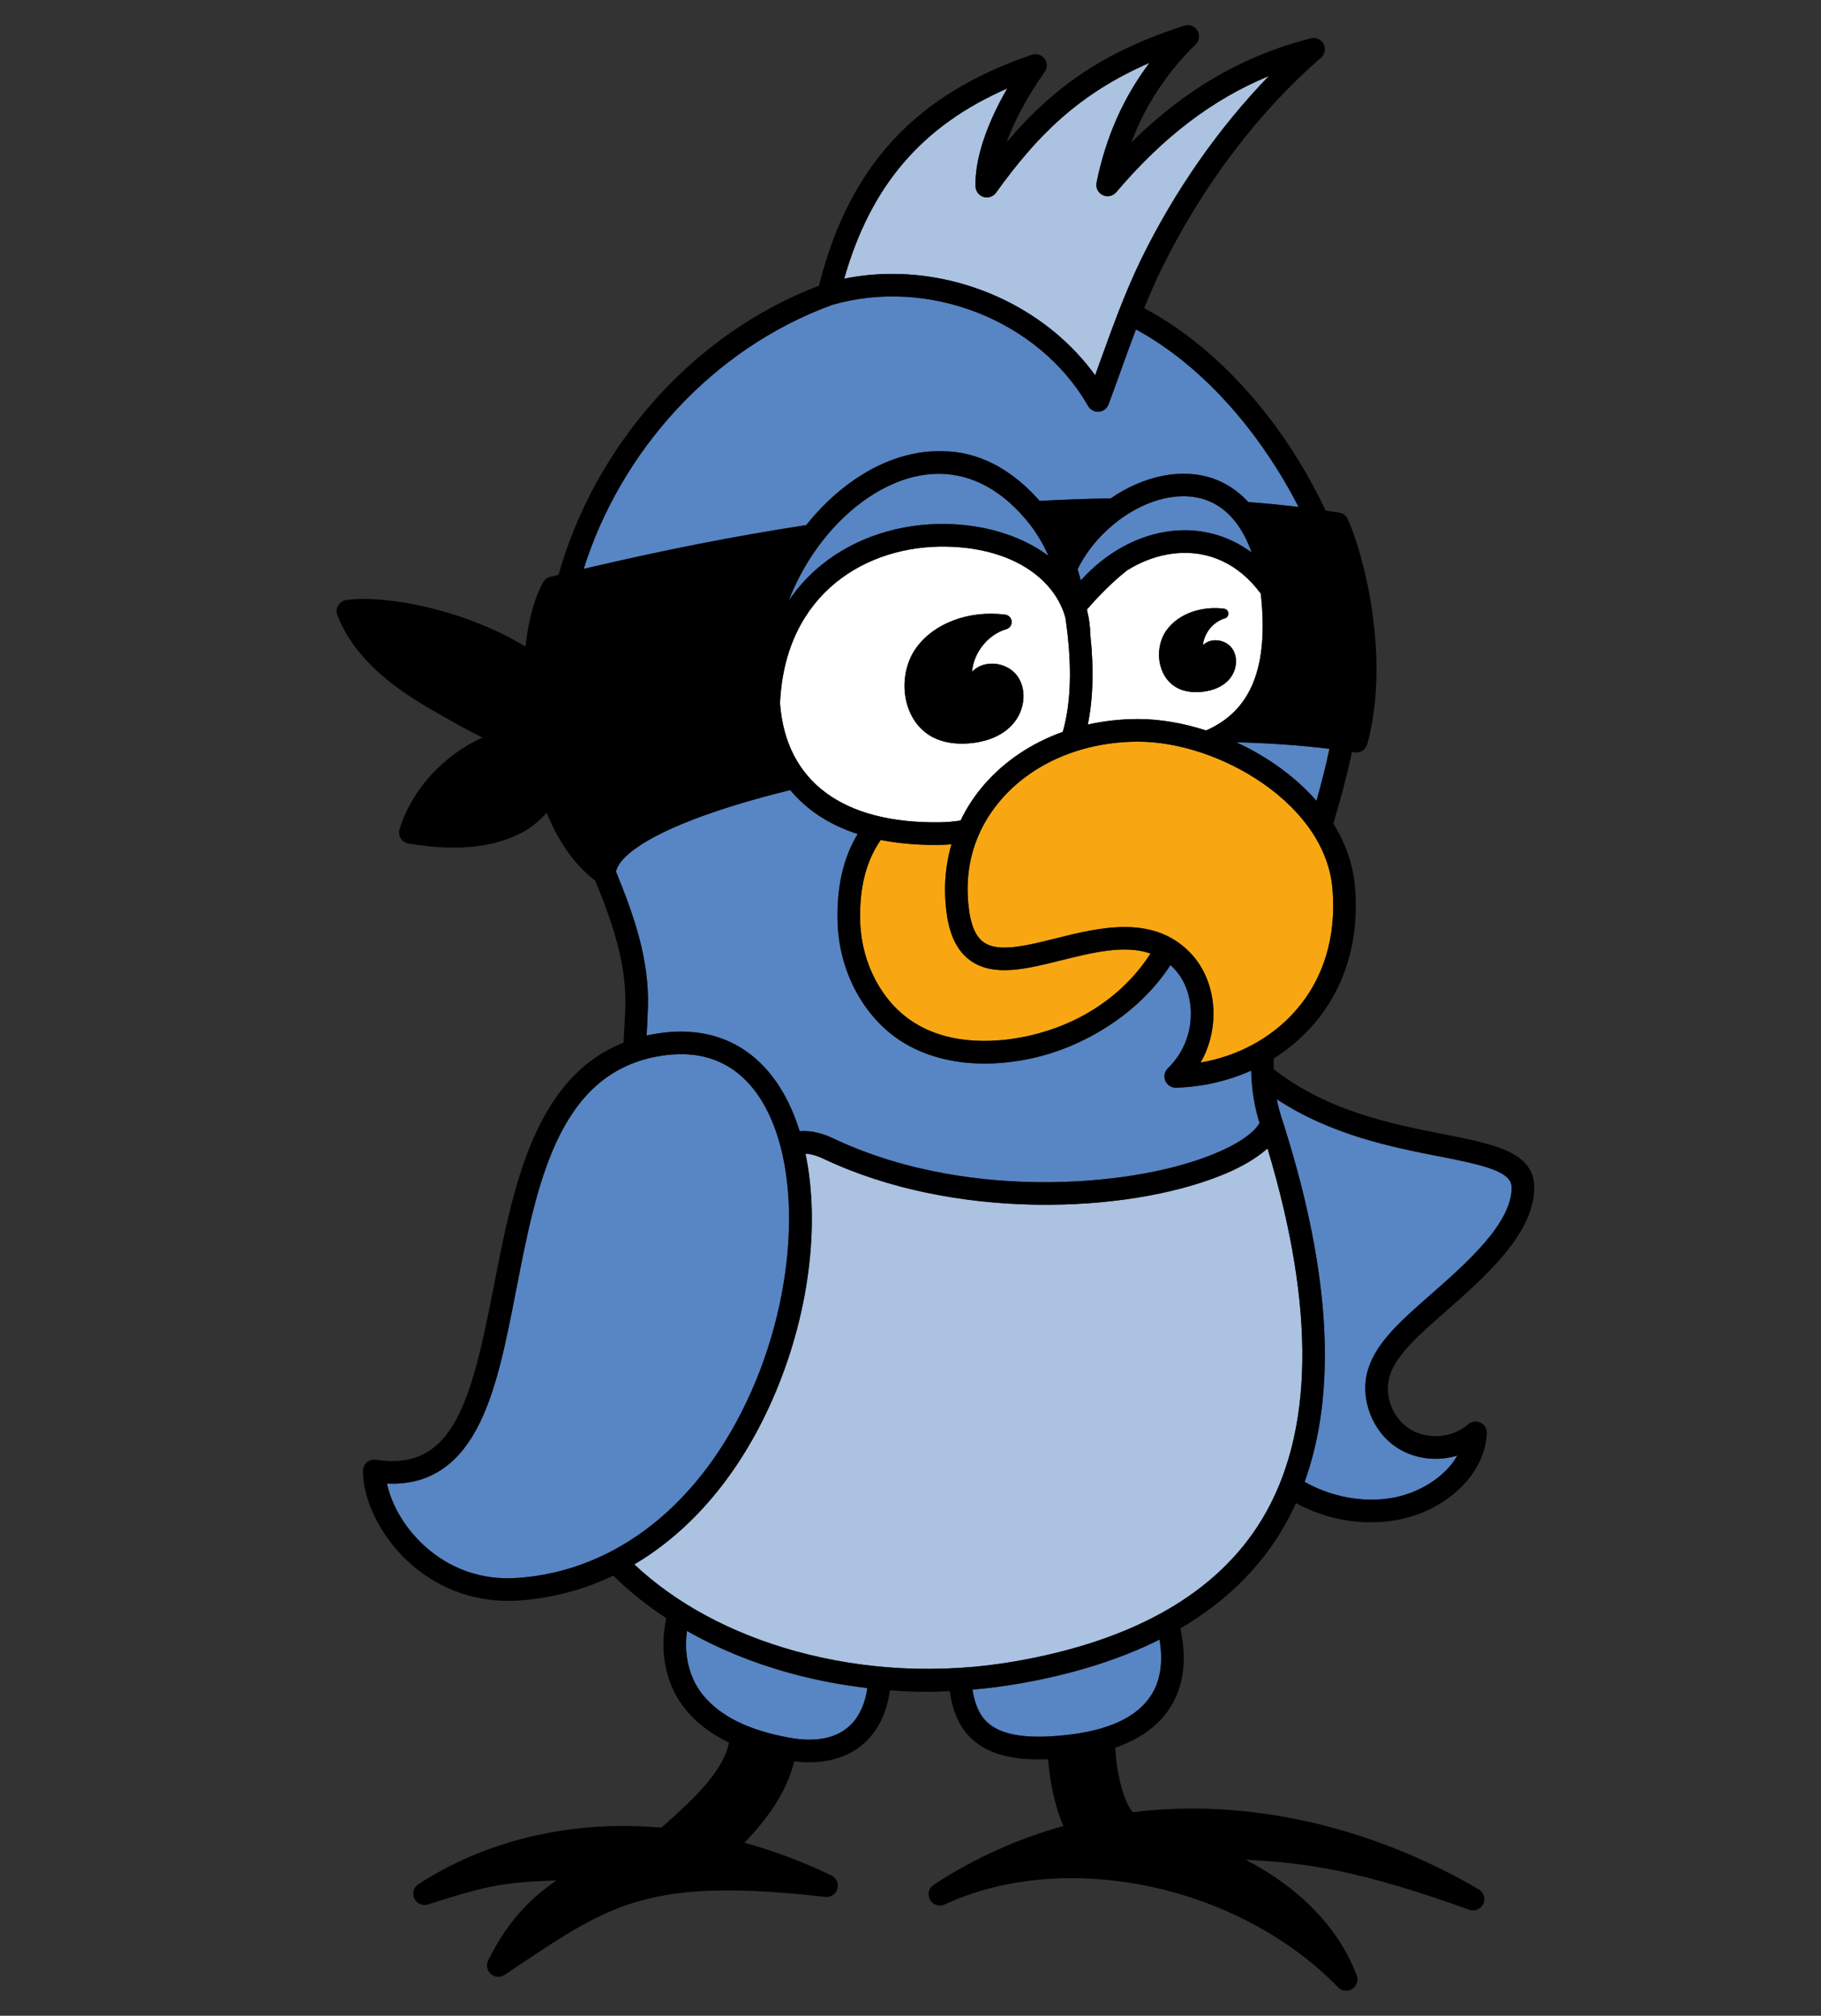 <?xml version="1.0" encoding="UTF-8"?>
<svg id="Layer_2" data-name="Layer 2" xmlns="http://www.w3.org/2000/svg" viewBox="0 0 750 830">
  <rect x="0" y="0" width="750" height="830" fill="#333333" stroke="none"/>
  <defs>
    <style>
      .cls-1 {
        fill: none;
      }

      .cls-2 {
        fill: #5885c4;
      }

      .cls-3 {
        fill: #abc2e1;
      }

      .cls-4 {
        fill: #fff;
      }

      .cls-5 {
        fill: #f8a712;
      }
    </style>
  </defs>
  <g id="akimbo_look" data-name="akimbo look">
    <g>
      <g>
        <g>
          <path class="cls-3" d="M522.03,472.84c-5.36,4.92-12.85,8.65-19.21,11.19-39.18,15.7-109.83,18.62-163.6-6.88-2.8-1.33-5.27-2.02-7.47-2.11,6.11,29.23,1.53,67.05-13.79,101.64-13.5,30.47-33.18,53.56-56.72,67.47,17.1,16.09,39.85,28.37,66.26,35.68,28.93,8.01,60.14,9.49,90.24,4.3,49.34-8.51,83.66-28.2,102.01-58.52,21.4-35.36,22.16-86.72,2.28-152.77Z"/>
          <path class="cls-3" d="M451.05,154.52c.6-1.67,1.2-3.33,1.79-4.97,5.12-14.22,10.41-28.92,17.06-42.61,13.72-28.14,32.06-54.38,52.71-75.64-23.23,9.58-43.57,25.12-62.89,47.85-1.38,1.62-3.67,2.1-5.58,1.17-1.91-.93-2.95-3.03-2.52-5.12,3.81-18.69,10.99-34.96,21.78-49.31-29.45,12.81-46.55,30.36-63.18,53.46-1.16,1.61-3.22,2.31-5.12,1.74-1.9-.57-3.23-2.29-3.31-4.28-.41-10.85,4.36-25.36,13.06-40.39-35.15,15.34-56.3,40.08-67.16,78.32,6.53-1.33,13.16-1.97,19.77-1.97,32.53,0,64.68,15.59,83.58,41.74Z"/>
        </g>
        <g>
          <path class="cls-4" d="M519.27,244.45c-8.99-12.23-21.59-18.12-35.63-16.56-6.83.76-13.48,3.22-19.54,7.04-5.9,4.71-11.47,10.28-16.42,16.04.05.3.1.61.15.91.77,3,1.18,6.11,1.21,9.3,1.51,14.18,1.18,26.52-1.02,37.18,6.57-1.48,13.45-2.26,20.5-2.28h.2c8.97,0,18.57,1.66,28.01,4.7,18.67-8.15,25.85-26.21,22.53-56.32ZM506,280.01c-3.33,3.57-8.06,4.63-11.45,4.9-.66.05-1.3.08-1.92.08-2.77,0-5.23-.51-7.35-1.52-3.65-1.75-6.28-5.11-7.39-9.47-1.28-4.99-.29-10.56,2.57-14.53,4.75-6.59,14.05-10.06,23.68-8.84.96.12,1.7.9,1.78,1.86s-.53,1.85-1.45,2.12c-4.83,1.44-8.55,6.06-9.05,11.07,1.3-1.31,3.14-2.04,5.21-2.04h.04c2.8.01,5.44,1.36,6.89,3.52,2.49,3.7,1.82,9.23-1.56,12.85Z"/>
          <polygon class="cls-4" points="399.38 277.81 399.39 277.81 399.38 277.81 399.38 277.81"/>
          <path class="cls-4" d="M439.52,259.8c-.03-.23-.05-.46-.08-.68-.07-.58-.14-1.16-.22-1.76-.03-.22-.06-.45-.09-.67-.1-.75-.21-1.51-.33-2.28-4-15.1-20.66-28.79-48.98-29.33-32.72-.64-66.56,19.08-68.55,64.53,2.39,32.21,25.85,49.61,66,48.97,2.83-.04,5.63-.3,8.37-.73,2.51-5.23,5.73-10.16,9.64-14.69,8.49-9.81,19.67-17.23,32.44-21.81,3.06-10.73,3.74-23.76,2.06-39.36-.08-.71-.16-1.45-.25-2.19ZM416.82,298.51c-5.15,5.51-12.47,7.16-17.7,7.57-1.01.08-2,.12-2.97.12-4.28,0-8.09-.79-11.36-2.35-5.64-2.7-9.69-7.9-11.42-14.64-1.97-7.72-.45-16.33,3.97-22.47,7.35-10.2,21.74-15.57,36.66-13.68,1.44.18,2.55,1.35,2.67,2.79.12,1.44-.79,2.77-2.18,3.18-7.64,2.27-13.49,9.65-14.15,17.57,2.01-2.14,4.93-3.35,8.22-3.35.02,0,.04,0,.06,0,4.31.02,8.37,2.1,10.61,5.42,3.84,5.71,2.8,14.23-2.42,19.82Z"/>
        </g>
        <g>
          <path class="cls-5" d="M437.11,395.41c-14.1,3.52-27.42,6.85-36.95.45-5.52-3.71-8.87-10.06-10.22-19.42,0,0,0,0,0,0,0,0,0-.06,0-.06-1.41-9.92-.72-19.64,1.94-28.72-1.48.12-2.97.21-4.47.23-.77.01-1.54.02-2.3.02-8.37,0-15.78-.73-22.36-2.04-6.12,8.71-8.97,20.1-8.46,34.02.61,16.9,8.91,32.56,21.66,40.86,15.98,10.4,35.98,8.26,46.48,6.05,24.13-5.07,41.56-18.7,51.43-34.17-10.7-3.7-23.89-.41-36.76,2.8Z"/>
          <path class="cls-5" d="M548.77,365.71c-1.4-15.95-11.54-31.25-28.56-43.09-15.51-10.8-34.74-17.23-51.48-17.23h-.18c-22.67.06-43.17,8.76-56.24,23.87-11.05,12.77-15.6,28.59-13.16,45.77v.09c.97,6.6,2.99,10.86,6.21,13.02,6.1,4.09,17.47,1.25,29.51-1.75,8.81-2.2,18.7-4.67,28.31-4.67s18.97,2.48,26.66,10.2c6.4,6.42,10.03,15.81,9.95,25.77-.05,7.08-1.89,13.87-5.3,19.84,15.26-2.63,29.05-10.03,38.86-21.06,11.84-13.31,17.18-30.86,15.43-50.75Z"/>
        </g>
        <g>
          <path class="cls-2" d="M574.71,546.49c3.83-4.04,8.92-8.51,14.3-13.23,14.96-13.14,33.58-29.48,33.58-44.28,0-6.63-11.37-9.21-29.93-12.86-19.13-3.76-44.32-8.73-66.8-23.52.56,2.94,1.31,5.82,2.29,8.62.01.03.02.07.03.1,0,0,0,0,0,0,0,0,0,.02,0,.02.4,1.14.77,2.33,1.12,3.55,18.68,59.59,21.35,108.31,8.01,145.27,10.84,6.09,23.83,8.7,36.01,6.6,10.46-1.8,21.69-8.17,26.88-17.45-7.98,2.44-16.97,1.57-24.21-2.85-10.65-6.5-16.09-20.34-12.67-32.2,2.13-7.39,7.2-13.39,11.38-17.8Z"/>
          <path class="cls-2" d="M352.88,694.51c-.26-.04-.53-.07-.79-.11-9.17-1.28-18.23-3.14-27.08-5.59-15.27-4.23-29.41-10.05-42.07-17.27-1.41,10.04,1.04,19.82,6.85,26.73,7.22,8.59,18.74,14.22,35.23,17.22,11.31,2.05,19.89.23,25.5-5.43,3.57-3.6,5.85-8.82,6.71-14.99-.99-.12-1.97-.25-2.95-.38-.47-.06-.94-.12-1.4-.18Z"/>
          <path class="cls-2" d="M477.57,675.11c-16.5,8.26-35.93,14.35-58.25,18.2-6.23,1.07-12.5,1.87-18.79,2.4.9,5.7,2.71,10.38,6.19,13.56,5.99,5.47,17.28,7.06,34.51,4.88,17.65-2.24,29.13-8.39,34.12-18.29,2.81-5.58,3.57-12.5,2.25-20.57,0-.06-.02-.12-.03-.18Z"/>
          <path class="cls-2" d="M361.83,191.74c8.94-4.28,17.86-6.23,26.48-5.94,14.37.06,28.05,7,39.89,20.42,9.39-.5,19.18-.86,29.23-1.02,13.68-9.39,29.35-12.63,42.11-8.21,4.66,1.61,9.85,4.53,14.6,9.72,6.93.52,13.84,1.19,20.68,2.01-14.66-28.63-37.86-57.27-66.96-73.1-2.16,5.69-4.23,11.42-6.26,17.07-1.64,4.54-3.33,9.24-5.03,13.8-.63,1.69-2.18,2.87-3.98,3.01-.13.01-.25.02-.38.02-1.66,0-3.2-.89-4.04-2.34l-.25-.43c-20.38-35.04-65.61-52.73-105.27-41.2-49.6,18.08-87.11,60.55-102.25,108.65,32.84-7.72,62.42-13.55,91.64-18.01,8.51-10.66,18.83-19.22,29.79-24.48Z"/>
          <path class="cls-2" d="M542.2,329.75c2.02-7.13,3.85-14.27,5.35-21.41-11.67-1.44-24.58-2.35-38.4-2.72,5.72,2.64,11.24,5.77,16.38,9.35,6.45,4.49,12.03,9.46,16.67,14.78Z"/>
          <path class="cls-2" d="M484.37,447.86s-.09,0-.14,0c-1.86,0-3.55-1.12-4.29-2.84-.75-1.77-.33-3.81,1.04-5.15,6.05-5.89,9.41-13.79,9.48-22.26.06-7.48-2.58-14.46-7.24-19.13-.39-.39-.78-.76-1.18-1.11-12.96,20.02-35.87,33.94-57.7,38.52-6.47,1.36-12.79,2.03-18.84,2.03-13.17,0-25.09-3.18-34.63-9.39-15.25-9.92-25.17-28.44-25.89-48.32-.53-14.61,2.25-26.92,8.23-36.81-12.76-4.13-21.62-10.73-27.76-18.09-31.61,7.75-55.28,16.87-66.11,25.91-2.36,1.97-5.14,4.84-5.64,7.69,7.34,17.85,13.86,36.33,13.13,56.21-.14,3.89-.32,7.63-.53,11.26.81-.18,1.63-.35,2.46-.51,20.28-3.8,37.2,2.03,48.93,16.84,5.03,6.36,8.91,14.19,11.67,23.07,4.22-.39,8.85.59,13.84,2.95,30.76,14.58,63.3,17.85,85.17,18.02,26.54.21,52.41-3.94,70.98-11.38,9.93-3.98,16.85-8.63,19.4-12.97-2.2-6.93-3.28-14.14-3.47-21.59-9.51,4.27-20.03,6.71-30.91,7.03Z"/>
          <path class="cls-2" d="M496.49,205.8c-2.86-.99-5.93-1.47-9.11-1.47-10.63,0-22.58,5.35-32.49,14.95-4.21,4.08-8.23,9.29-11.08,15.11.21.66.41,1.31.6,1.97,0,.02.01.04.02.06.25.86.49,1.72.72,2.58,10.13-11.32,23.45-18.81,37.46-20.36,11.98-1.33,23.38,1.83,32.88,8.86-4-11.33-10.43-18.72-19-21.69Z"/>
          <path class="cls-2" d="M386.6,195.09c-6.74,0-13.7,1.67-20.75,5.05-14.45,6.92-27.73,20.43-36.44,37.06-1.76,3.36-3.29,6.75-4.58,10.15,3.75-5.56,8.28-10.52,13.57-14.79,13.87-11.2,32.16-17.18,51.59-16.79,15.37.3,29.75,4.62,40.49,12.16.46.32.9.65,1.34.98-1.97-4.46-4.42-8.78-7.48-12.72-10.85-13.95-23.83-21.09-37.76-21.09Z"/>
          <path class="cls-2" d="M310.4,448.51c-9.58-12.11-23.01-16.63-39.91-13.47-40.68,7.62-49.43,52.57-57.89,96.04-4.24,21.77-8.24,42.34-16.25,57.23-8.54,15.87-20.66,23.31-36.96,22.55,1.56,7.57,6.32,17.16,14.87,25.15,7.43,6.95,20.18,14.97,38.74,13.72,40.89-2.76,76.05-30.75,96.45-76.81,20.34-45.91,20.75-99.4.95-124.41Z"/>
        </g>
        <g>
          <path d="M527.71,630.43c2.23-3.68,4.24-7.51,6.05-11.49,9.4,5.09,20.09,7.88,30.85,7.88,3.43,0,6.88-.28,10.29-.87,9.24-1.59,18.08-5.75,24.89-11.72,7.69-6.74,12.05-15.04,12.6-23.99.12-1.88-.91-3.64-2.6-4.47-1.69-.82-3.71-.55-5.12.7-6.34,5.6-16.58,6.49-23.82,2.06-7.19-4.39-10.87-13.7-8.57-21.67,1.57-5.43,5.52-10.11,9.19-13.97,3.54-3.73,8.47-8.06,13.69-12.65,16.37-14.37,36.74-32.26,36.74-51.27,0-14.62-16.52-17.87-37.44-21.99-21.32-4.19-47.57-9.37-69.86-26.73-.03-1.47-.03-2.95.01-4.44,5.83-3.66,11.13-8.07,15.68-13.18,13.59-15.28,19.73-35.25,17.75-57.75-.79-8.93-3.83-17.64-8.88-25.76,2.92-9.79,5.58-19.63,7.65-29.49.35.06.72.11,1.07.16,2.35.38,4.61-1.07,5.24-3.37,9.62-35.21-1.23-77.62-8-92.64-.64-1.42-1.95-2.43-3.49-2.68-1.87-.31-3.75-.6-5.64-.88-6.57-13.94-14.84-27.46-24.26-39.52-14.91-19.09-32.24-34.11-50.46-43.81,2.19-5.41,4.5-10.75,7-15.89,16.5-33.83,39.86-64.8,65.79-87.2,1.64-1.41,2.08-3.77,1.08-5.68-1-1.92-3.19-2.89-5.29-2.35-27.94,7.21-51.79,20.99-73.88,42.89,5.72-15.28,14.46-28.59,26.46-40.35,1.54-1.51,1.84-3.89.72-5.73-1.12-1.85-3.36-2.68-5.42-2.02-31.41,10.19-52.69,23.87-73.13,47.99,3.27-8.99,8.67-19.07,15.68-28.92,1.17-1.65,1.15-3.86-.06-5.48-1.21-1.62-3.32-2.27-5.23-1.62-48.15,16.45-75.28,45.85-87.7,95.12-52.98,20.17-92.54,66.84-107.25,119.05-1.13.27-2.26.55-3.4.82-1.26.31-2.34,1.13-2.97,2.27-3.6,6.5-6.07,15.76-7.27,26.43-24.35-14.84-56.78-21.43-73.73-19.16-1.42.19-2.67,1.02-3.39,2.25-.73,1.23-.84,2.73-.32,4.06,7.39,18.88,24.8,30.8,39.15,39.08,6.56,3.79,13.47,7.68,20.55,11.26-15.87,7.17-28.93,21.16-34.08,37.65-.4,1.29-.23,2.69.48,3.84s1.88,1.93,3.22,2.15c5.35.86,11.77,1.67,18.6,1.67,9.25,0,19.25-1.48,28.32-6.3,3.42-1.82,6.87-4.62,9.95-8,4.33,10.57,10.69,20.82,19.99,27.88,6.93,16.88,13.05,34.26,12.39,52.21-.19,5.1-.42,9.91-.74,14.51-36.71,14.52-45.51,59.69-53.35,99.99-9.29,47.7-16.6,76.69-48.59,71.76-1.34-.21-2.71.18-3.74,1.07-1.03.88-1.62,2.17-1.62,3.53,0,12.12,7.22,26.7,18.39,37.15,11.37,10.63,25.95,16.35,41.45,16.35,1.42,0,2.85-.05,4.28-.14,13.7-.92,26.79-4.42,38.98-10.25,6.51,6.42,13.82,12.29,21.83,17.55-3.1,13.95-.06,28.08,8.23,37.94,4.54,5.41,10.38,9.8,17.58,13.26-2.31,12.36-16.87,25.28-26.68,33.97-.4.36-.79.7-1.18,1.04-6.87-.6-13.71-.83-20.48-.63-29.24.84-56.75,9.11-79.57,23.92-1.95,1.27-2.67,3.78-1.68,5.89.99,2.11,3.39,3.15,5.61,2.45,23.06-7.28,29.66-9.14,52.97-9.89-10.81,7.36-20.15,16.73-28.18,32.96-.93,1.89-.48,4.17,1.1,5.56.87.77,1.97,1.16,3.07,1.16.9,0,1.79-.26,2.58-.78,1.79-1.19,3.53-2.35,5.22-3.49,38.85-26,54.93-36.76,126.89-28.63,2.25.25,4.36-1.15,4.99-3.33.63-2.18-.4-4.5-2.44-5.48-11.7-5.66-23.72-10.16-35.85-13.49,8.88-9.21,17.32-20.41,20.52-33.53,2.18.26,4.25.39,6.19.39,12.03,0,19.46-4.61,23.8-8.98,5.14-5.18,8.32-12.33,9.4-20.64,5.17.39,10.39.61,15.63.61.83,0,1.66,0,2.49-.01.95-.01,1.86-.07,2.74-.15,1.27-.03,2.53-.07,3.8-.12,1.11,7.97,3.69,14.76,9.27,19.85,6.08,5.55,14.93,8.26,27.34,8.26,1.25,0,2.55-.04,3.88-.09.22,2.83.55,5.66,1,8.47.81,5.08,2.37,12.17,5.28,19.05-18.91,5.26-36.88,13.38-53.4,24.21-2.04,1.34-2.7,4.02-1.52,6.15,1.18,2.13,3.81,2.99,6.02,1.96,49.85-23.1,121.03-8.12,162.05,34.09.9.93,2.12,1.41,3.34,1.41.86,0,1.72-.24,2.49-.72,1.86-1.18,2.64-3.5,1.86-5.57-7.32-19.47-23.48-36.1-45.73-47.62,25.32,1.16,47.64,4.57,92.07,20.57,2.26.82,4.78-.23,5.79-2.41,1.02-2.18.21-4.78-1.87-5.99-35.25-20.57-73.94-32.04-111.91-33.18-10.32-.3-20.52.17-30.55,1.4-3.02-3.04-6.61-13.97-7.25-26.56,11.64-4.03,19.81-10.56,24.33-19.53,4.14-8.22,4.96-18.11,2.49-29.58,17.86-10.46,31.76-23.82,41.57-40.03ZM592.67,476.12c18.55,3.65,29.93,6.22,29.93,12.86,0,14.79-18.62,31.14-33.58,44.28-5.38,4.73-10.47,9.19-14.3,13.23-4.18,4.4-9.25,10.41-11.38,17.8-3.42,11.86,2.02,25.7,12.67,32.2,7.24,4.42,16.23,5.29,24.21,2.85-5.19,9.28-16.42,15.65-26.88,17.45-12.19,2.09-25.18-.51-36.01-6.6,13.34-36.96,10.67-85.68-8.01-145.27-.35-1.22-.72-2.41-1.12-3.55,0,0,0-.02,0-.02,0,0,0,0,0,0-.01-.03-.02-.07-.03-.1-.98-2.8-1.73-5.68-2.29-8.62,22.48,14.79,47.67,19.76,66.8,23.52ZM533.34,416.46c-9.81,11.03-23.6,18.42-38.86,21.06,3.4-5.97,5.24-12.75,5.3-19.84.08-9.96-3.55-19.35-9.95-25.77-7.69-7.72-17.03-10.2-26.66-10.2s-19.5,2.47-28.31,4.67c-12.04,3-23.41,5.85-29.51,1.75-3.22-2.16-5.24-6.42-6.19-13.02v-.09c-2.45-17.18,2.1-33,13.15-45.77,13.07-15.1,33.57-23.8,56.24-23.87h.18c16.73,0,35.96,6.44,51.48,17.23,17.01,11.84,27.15,27.15,28.56,43.09,1.75,19.89-3.59,37.44-15.43,50.75ZM362.75,345.86c6.58,1.3,13.99,2.04,22.36,2.04.75,0,1.53,0,2.3-.02,1.5-.02,2.99-.11,4.47-.23-2.65,9.08-3.34,18.8-1.94,28.72,0,0,0,.06,0,.06,0,0,0,0,0,0,1.35,9.36,4.69,15.71,10.22,19.42,9.53,6.4,22.85,3.07,36.95-.45,12.86-3.21,26.06-6.5,36.76-2.8-9.88,15.47-27.3,29.11-51.43,34.17-10.5,2.2-30.5,4.35-46.48-6.05-12.75-8.3-21.05-23.95-21.66-40.86-.5-13.92,2.34-25.31,8.46-34.02ZM424.35,216.18c3.06,3.94,5.51,8.26,7.48,12.72-.44-.33-.89-.66-1.34-.98-10.75-7.55-25.13-11.86-40.49-12.16-19.44-.39-37.73,5.59-51.59,16.79-5.29,4.27-9.82,9.23-13.57,14.79,1.29-3.4,2.82-6.79,4.58-10.15,8.71-16.63,21.99-30.14,36.44-37.06,7.05-3.38,14.01-5.05,20.75-5.05,13.93,0,26.9,7.14,37.76,21.09ZM449.04,261.17c-.03-3.19-.44-6.3-1.21-9.3-.05-.3-.1-.61-.15-.91,4.95-5.76,10.51-11.33,16.42-16.04,6.06-3.82,12.72-6.29,19.54-7.04,14.03-1.55,26.64,4.33,35.63,16.56,3.32,30.12-3.86,48.17-22.53,56.32-9.44-3.04-19.03-4.7-28.01-4.7h-.2c-7.06.02-13.93.8-20.5,2.28,2.19-10.66,2.53-23,1.02-37.18ZM482.61,218.63c-14.01,1.56-27.34,9.04-37.46,20.36-.23-.86-.46-1.71-.72-2.58,0-.02-.01-.04-.02-.06-.19-.66-.4-1.31-.6-1.97,2.85-5.82,6.87-11.02,11.08-15.11,9.9-9.61,21.85-14.95,32.49-14.95,3.18,0,6.25.48,9.11,1.47,8.57,2.97,15,10.36,19,21.69-9.5-7.03-20.89-10.19-32.88-8.86ZM389.82,225.07c28.32.55,44.98,14.24,48.98,29.33.12.77.22,1.53.33,2.28.03.23.06.45.09.67.08.59.15,1.18.22,1.76.03.23.06.46.08.68.09.75.17,1.48.25,2.19,1.68,15.6,1,28.63-2.06,39.36-12.77,4.57-23.95,12-32.44,21.81-3.92,4.52-7.14,9.46-9.64,14.69-2.74.43-5.53.69-8.37.73-40.15.63-63.61-16.76-66-48.97,1.99-45.45,35.84-65.17,68.55-64.53ZM542.2,329.75c-4.64-5.32-10.22-10.29-16.67-14.78-5.14-3.58-10.66-6.71-16.38-9.35,13.82.37,26.73,1.28,38.4,2.72-1.51,7.14-3.34,14.28-5.35,21.41ZM414.85,36.43c-8.7,15.03-13.47,29.54-13.06,40.39.08,1.99,1.4,3.71,3.31,4.28,1.9.57,3.96-.12,5.12-1.74,16.63-23.1,33.74-40.66,63.18-53.46-10.8,14.35-17.97,30.62-21.78,49.31-.42,2.08.61,4.19,2.52,5.12,1.91.93,4.21.45,5.58-1.17,19.32-22.74,39.66-38.28,62.89-47.85-20.65,21.27-38.99,47.51-52.71,75.64-6.64,13.69-11.94,28.39-17.06,42.61-.59,1.64-1.19,3.3-1.79,4.97-18.9-26.15-51.05-41.74-83.58-41.74-6.61,0-13.24.64-19.77,1.97,10.86-38.24,32-62.98,67.16-78.32ZM342.65,125.58c39.66-11.54,84.9,6.16,105.27,41.2l.25.43c.83,1.46,2.38,2.34,4.04,2.34.13,0,.25,0,.38-.02,1.8-.15,3.35-1.32,3.98-3.01,1.7-4.57,3.39-9.26,5.03-13.8,2.03-5.65,4.1-11.38,6.26-17.07,29.1,15.83,52.3,44.47,66.96,73.1-6.84-.82-13.75-1.49-20.68-2.01-4.74-5.18-9.94-8.1-14.6-9.72-12.77-4.42-28.44-1.18-42.11,8.21-10.05.16-19.84.52-29.23,1.02-.38-.43-.77-.84-1.15-1.26-.03-.03-.06-.06-.09-.1-11.55-12.52-24.77-19.01-38.65-19.07-8.63-.29-17.54,1.65-26.48,5.94-10.96,5.25-21.28,13.81-29.79,24.48-29.22,4.46-58.8,10.29-91.64,18.01,15.15-48.1,52.66-90.57,102.25-108.65ZM253.72,358.93c.5-2.86,3.28-5.72,5.64-7.69,10.83-9.05,34.5-18.16,66.11-25.91,6.14,7.36,14.99,13.95,27.76,18.09-5.99,9.89-8.76,22.19-8.23,36.81.72,19.88,10.64,38.4,25.89,48.32,9.54,6.21,21.46,9.39,34.63,9.39,6.05,0,12.37-.67,18.84-2.03,21.83-4.58,44.75-18.5,57.7-38.52.4.35.79.72,1.18,1.11,4.66,4.67,7.29,11.64,7.24,19.13-.06,8.47-3.43,16.38-9.48,22.26-1.38,1.34-1.79,3.38-1.04,5.15.73,1.72,2.42,2.84,4.29,2.84.05,0,.09,0,.14,0,10.88-.32,21.4-2.76,30.91-7.03.2,7.45,1.28,14.66,3.47,21.59-2.55,4.34-9.47,8.99-19.4,12.97-18.57,7.44-44.43,11.58-70.98,11.38-21.88-.17-54.41-3.44-85.17-18.02-4.99-2.37-9.61-3.34-13.84-2.95-2.76-8.88-6.64-16.71-11.67-23.07-11.73-14.82-28.65-20.64-48.93-16.84-.83.16-1.65.33-2.46.51.22-3.63.39-7.37.53-11.26.73-19.88-5.8-38.37-13.13-56.21ZM213,649.73c-18.56,1.25-31.31-6.77-38.74-13.72-8.55-7.99-13.31-17.58-14.87-25.15,16.29.76,28.42-6.68,36.96-22.55,8.01-14.89,12.01-35.46,16.25-57.23,8.46-43.47,17.21-88.42,57.89-96.04,16.9-3.16,30.33,1.37,39.91,13.47,19.8,25.01,19.39,78.5-.95,124.41-20.4,46.06-55.56,74.05-96.45,76.81ZM350.52,710.06c-5.61,5.66-14.2,7.48-25.5,5.43-16.49-3-28.01-8.63-35.23-17.22-5.81-6.92-8.26-16.7-6.85-26.73,12.66,7.22,26.8,13.05,42.07,17.27,8.85,2.45,17.91,4.31,27.08,5.59.26.04.53.08.79.11.47.06.94.12,1.4.18.98.13,1.96.26,2.95.38-.86,6.16-3.14,11.39-6.71,14.99ZM477.6,675.29c1.32,8.07.56,14.99-2.25,20.57-4.99,9.9-16.47,16.05-34.12,18.29-17.23,2.19-28.52.59-34.51-4.88-3.48-3.18-5.3-7.86-6.19-13.56,6.29-.53,12.56-1.33,18.79-2.4,22.31-3.85,41.75-9.94,58.25-18.2.01.06.02.12.03.18ZM417.74,684.13c-30.1,5.19-61.31,3.71-90.24-4.3-26.41-7.31-49.16-19.59-66.26-35.68,23.55-13.91,43.23-37,56.72-67.47,15.32-34.58,19.9-72.41,13.79-101.64,2.2.09,4.66.78,7.47,2.11,53.77,25.5,124.42,22.57,163.6,6.88,6.36-2.55,13.85-6.27,19.21-11.19,19.88,66.05,19.12,117.42-2.28,152.77-18.35,30.32-52.67,50-102.01,58.52Z"/>
          <path d="M485.29,283.47c2.11,1.01,4.58,1.52,7.35,1.52.62,0,1.27-.03,1.92-.08,3.38-.27,8.12-1.34,11.45-4.9,3.38-3.62,4.06-9.15,1.56-12.85-1.45-2.16-4.09-3.51-6.89-3.52h-.04c-2.07,0-3.91.73-5.21,2.04.5-5,4.21-9.63,9.05-11.07.93-.27,1.53-1.16,1.45-2.12s-.82-1.74-1.78-1.86c-9.63-1.22-18.93,2.25-23.68,8.84-2.86,3.97-3.85,9.54-2.57,14.53,1.11,4.36,3.74,7.73,7.39,9.47Z"/>
          <path d="M384.79,303.86c3.27,1.56,7.08,2.35,11.36,2.35.97,0,1.96-.04,2.97-.12,5.23-.41,12.56-2.07,17.7-7.57,5.22-5.59,6.26-14.11,2.42-19.82-2.24-3.32-6.3-5.4-10.61-5.42-.02,0-.04,0-.06,0-3.29,0-6.21,1.2-8.22,3.35.66-7.92,6.5-15.3,14.15-17.57,1.39-.41,2.3-1.74,2.18-3.18-.12-1.44-1.23-2.61-2.67-2.79-14.91-1.9-29.3,3.47-36.66,13.68-4.42,6.14-5.95,14.75-3.97,22.47,1.72,6.74,5.78,11.94,11.42,14.64ZM399.38,277.81s0,0,0,0c0,0,0,0,0,0h0Z"/>
        </g>
      </g>
      <rect class="cls-1" width="750" height="830"/>
    </g>
  </g>
</svg>